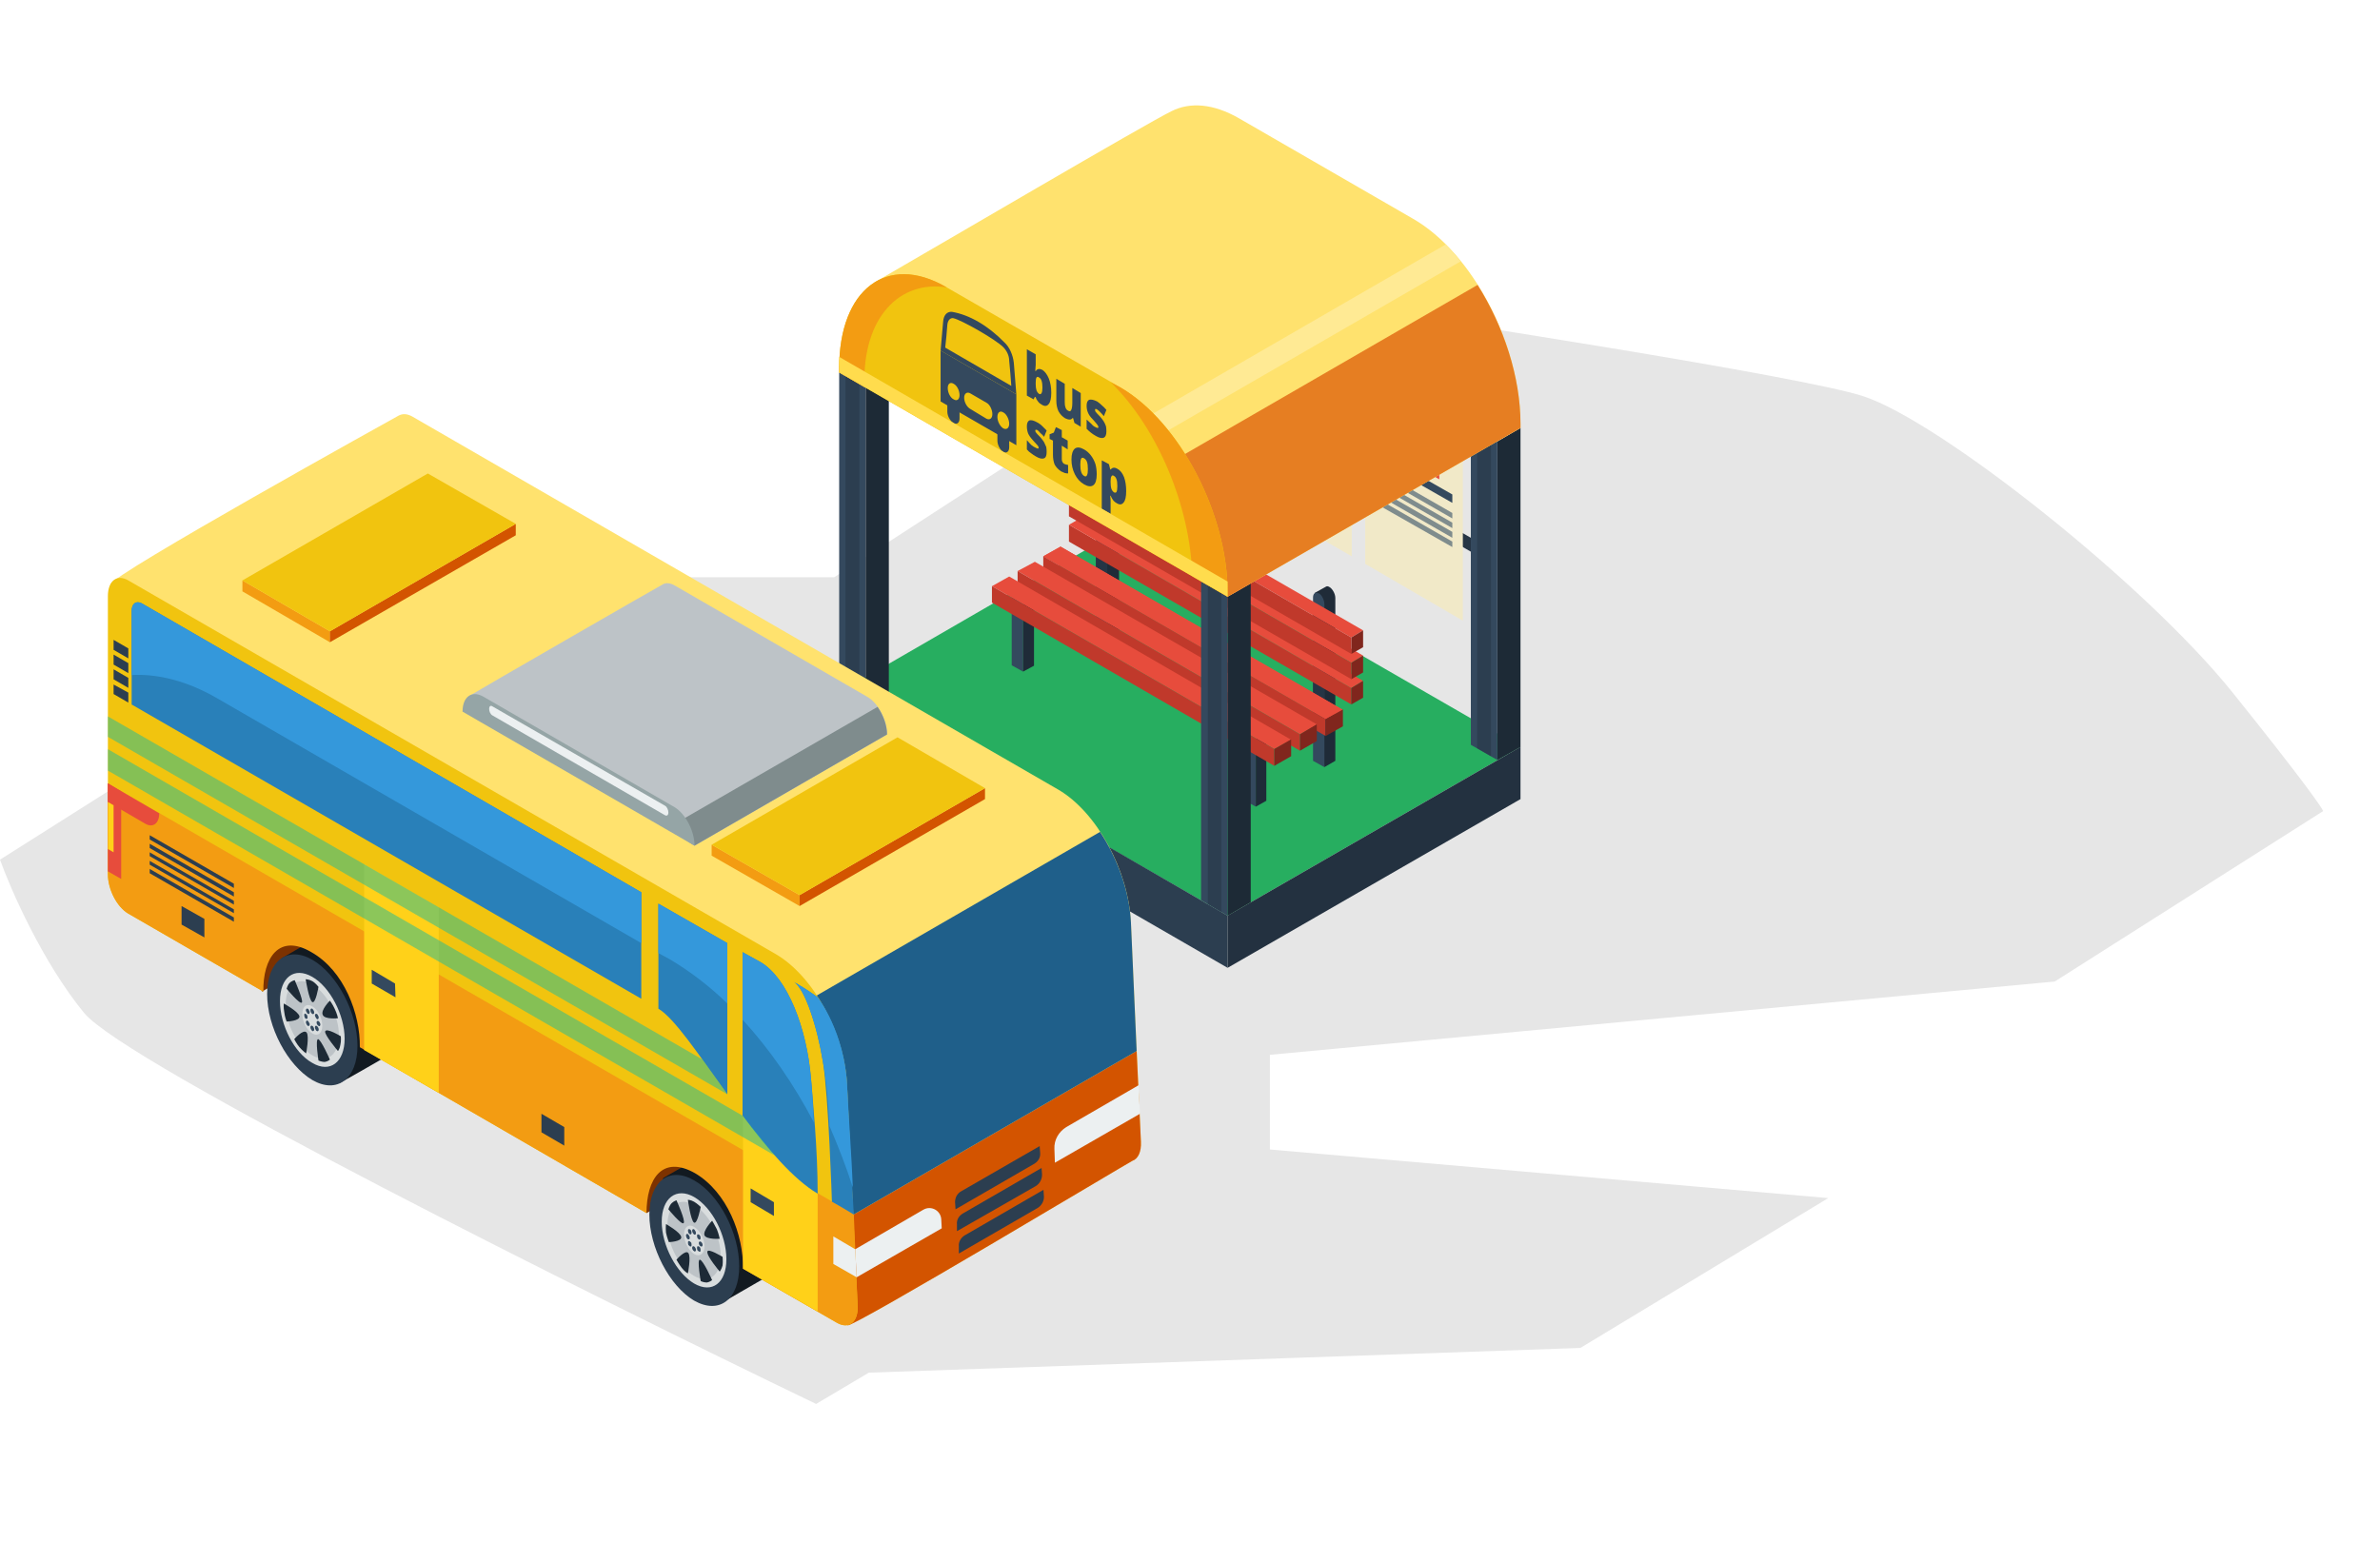 <svg width="1445" height="937" viewBox="0 0 1445 937" fill="none" xmlns="http://www.w3.org/2000/svg">
<path d="M959.5 818.5L527.5 833.5L495.5 852.5C357.833 786.167 76.2 645.8 51 615C25.8 584.2 6.5 540.167 0 522L271 350.5H506.5L771 179C875.5 194.5 1093.8 228.5 1131 240.5C1177.5 255.5 1302.5 354.5 1355.5 420.5C1397.9 473.3 1409.83 490.5 1410.5 492.5L1247.5 596L771 640.5V698L1110 727.5L959.5 818.5Z" fill="black" fill-opacity="0.1"/>
<path d="M687.329 317.618L509.754 420.331L745.329 556.004L923.16 453.547L687.329 317.618Z" fill="#27AE60"/>
<path d="M893.012 334.992L689.119 217.204V209.028L893.012 326.56V334.992Z" fill="#263545"/>
<path d="M753.249 298.71L693.717 264.472V167.125L753.249 201.363V298.71Z" fill="#F1E9C8"/>
<path d="M820.704 337.8L761.172 303.563V205.96L820.704 240.453V337.8Z" fill="#F1E9C8"/>
<path d="M888.158 376.894L828.881 342.401V245.054L888.158 279.291V376.894Z" fill="#F1E9C8"/>
<path d="M738.943 212.859L709.049 195.996V185.265L738.943 202.383V212.859Z" fill="#E74C3C"/>
<path d="M715.434 209.281L700.359 200.594V195.739L715.434 204.426V209.281Z" fill="#34495E"/>
<path d="M746.608 227.167L717.736 210.56V205.705L746.608 222.313V227.167Z" fill="#34495E"/>
<path d="M746.606 236.876L700.359 210.304V206.982L746.606 233.555V236.876Z" fill="#7F8C8D"/>
<path d="M746.606 242.756L700.359 216.183V212.606L746.606 239.179V242.756Z" fill="#7F8C8D"/>
<path d="M746.606 248.374L700.359 221.802V218.48L746.606 245.053V248.374Z" fill="#7F8C8D"/>
<path d="M746.606 254.253L700.359 227.681V224.359L746.606 250.932V254.253Z" fill="#7F8C8D"/>
<path d="M806.396 251.954L776.502 234.835V224.359L806.396 241.478V251.954Z" fill="#E74C3C"/>
<path d="M782.889 248.376L767.814 239.689V234.579L782.889 243.266V248.376Z" fill="#34495E"/>
<path d="M814.059 266.263L785.188 249.655V244.545L814.059 261.153V266.263Z" fill="#34495E"/>
<path d="M814.061 275.972L767.814 249.399V245.822L814.061 272.395V275.972Z" fill="#7F8C8D"/>
<path d="M814.061 281.59L767.814 255.018V251.696L814.061 278.269V281.59Z" fill="#7F8C8D"/>
<path d="M814.061 287.468L767.814 260.896V257.574L814.061 284.147V287.468Z" fill="#7F8C8D"/>
<path d="M814.061 293.342L767.814 266.77V263.448L814.061 289.765V293.342Z" fill="#7F8C8D"/>
<path d="M873.849 291.043L844.211 273.925V263.193L873.849 280.312V291.043Z" fill="#E74C3C"/>
<path d="M850.343 287.21L835.523 278.778V273.668L850.343 282.355V287.21Z" fill="#34495E"/>
<path d="M881.77 305.352L852.643 288.744V283.634L881.77 300.242V305.352Z" fill="#34495E"/>
<path d="M881.77 314.805L835.523 288.233V284.911L881.77 311.484V314.805Z" fill="#7F8C8D"/>
<path d="M881.77 320.684L835.523 294.112V290.79L881.77 317.363V320.684Z" fill="#7F8C8D"/>
<path d="M881.77 326.559L835.523 299.986V296.409L881.77 322.982V326.559Z" fill="#7F8C8D"/>
<path d="M881.77 332.182L835.523 305.865V302.288L881.77 328.861V332.182Z" fill="#7F8C8D"/>
<path d="M672.256 389.669L665.357 385.836V296.92C665.357 294.365 666.89 293.088 668.934 294.365C670.723 295.387 672.256 298.454 672.256 300.753V389.669Z" fill="#34495E"/>
<path d="M679.409 385.58L673.021 389.412L667.145 283.634C668.167 283.123 673.021 280.312 673.788 279.801C674.469 279.46 675.236 279.546 676.087 280.057C677.876 281.079 679.409 284.145 679.409 286.7V385.58Z" fill="#1F2B38"/>
<path d="M672.256 361.819V300.753C672.256 298.454 670.723 295.387 668.934 294.365C666.89 293.088 665.357 294.365 665.357 296.92V357.986L672.256 361.819Z" fill="#263545"/>
<path d="M675.832 391.967L661.779 383.791V381.492C661.779 378.937 663.312 377.915 665.101 378.937L672.766 383.28C674.554 384.302 675.832 387.113 675.832 389.412V391.967Z" fill="#34495E"/>
<path d="M810.74 461.976L804.097 465.809L798.221 360.03C799.243 359.519 804.097 356.709 805.119 356.198C805.63 355.857 806.312 355.942 807.163 356.453C808.952 357.475 810.74 360.541 810.74 363.096V461.976Z" fill="#1F2B38"/>
<path d="M804.096 465.811L797.197 461.979V362.843C797.197 360.288 798.73 359.266 800.519 360.288H800.774C802.563 361.31 804.096 364.376 804.096 366.931V465.811Z" fill="#34495E"/>
<path d="M755.551 485.993V444.602L762.449 448.69V489.826L755.551 485.993Z" fill="#34495E"/>
<path d="M762.449 448.689L768.837 444.856V486.248L762.449 489.825V448.689Z" fill="#1F2B38"/>
<path d="M614.256 403.978V362.586L621.154 366.674V407.81L614.256 403.978Z" fill="#34495E"/>
<path d="M621.154 366.672L627.798 362.84V404.232L621.154 407.809V366.672Z" fill="#1F2B38"/>
<path d="M804.096 437.958V376.892C804.096 374.337 802.563 371.527 800.774 370.249H800.519C798.73 369.227 797.197 370.505 797.197 373.06V433.87L804.096 437.958Z" fill="#263545"/>
<path d="M804.863 436.683L633.42 337.802L643.896 331.926L815.339 431.061L804.863 436.683Z" fill="#E74C3C"/>
<path d="M804.863 436.683L633.42 337.802L643.896 331.926L815.339 431.061L804.863 436.683Z" fill="#E74C3C"/>
<path d="M820.447 427.741L649.004 328.861V318.641L820.447 417.776V427.741Z" fill="#C0392B"/>
<path d="M827.602 413.429L656.158 314.549L649.004 318.637L820.447 417.773L827.602 413.429Z" fill="#E74C3C"/>
<path d="M820.447 427.741L827.602 423.653V413.433L820.447 417.776V427.741Z" fill="#80261D"/>
<path d="M804.863 446.904L633.42 348.024V337.804L804.863 436.684V446.904Z" fill="#C0392B"/>
<path d="M804.861 446.9L815.337 441.024V430.804L804.861 436.68V446.9Z" fill="#80261D"/>
<path d="M789.276 445.879L617.832 346.743L628.308 341.122L799.751 440.002L789.276 445.879Z" fill="#E74C3C"/>
<path d="M789.276 455.846L617.832 356.966V346.746L789.276 445.882V455.846Z" fill="#C0392B"/>
<path d="M789.277 455.843L799.498 449.966V439.746L789.277 445.878V455.843Z" fill="#80261D"/>
<path d="M773.691 454.822L602.248 355.942L612.724 350.065L783.912 449.201L773.691 454.822Z" fill="#E74C3C"/>
<path d="M773.691 465.044L602.248 365.908V355.943L773.691 454.824V465.044Z" fill="#C0392B"/>
<path d="M773.689 465.045L783.91 459.168V448.948L773.689 454.825V465.045Z" fill="#80261D"/>
<path d="M827.602 398.099L656.158 299.219L649.004 303.307L820.447 402.443L827.602 398.099Z" fill="#E74C3C"/>
<path d="M820.447 412.41L827.602 408.322V398.102L820.447 402.445V412.41Z" fill="#80261D"/>
<path d="M827.602 382.769L656.158 283.889L649.004 287.977L820.447 387.112L827.602 382.769Z" fill="#E74C3C"/>
<path d="M820.447 397.08L827.602 392.992V382.771L820.447 387.115V397.08Z" fill="#80261D"/>
<path d="M820.447 412.411L649.004 313.531V303.311L820.447 402.446V412.411Z" fill="#C0392B"/>
<path d="M820.447 397.081L649.004 298.201V287.98L820.447 387.116V397.081Z" fill="#C0392B"/>
<path d="M509.5 419.565L745.331 556.005V587.687L509.5 451.503V419.565Z" fill="#2C3E50"/>
<path d="M923.161 453.544L745.33 556.001V587.684L923.161 485.226V453.544Z" fill="#233140"/>
<path d="M525.597 235.344L509.5 226.146V419.562L525.597 429.016V235.344Z" fill="#34495E"/>
<path d="M521.764 233.301L513.332 228.446V421.863L521.764 426.718V233.301Z" fill="#2C3E50"/>
<path d="M745.33 362.333L759.383 354.412V547.829L745.33 556.005V362.333Z" fill="#1D2A36"/>
<path d="M525.596 235.343L539.648 227.423V420.84L525.596 429.016V235.343Z" fill="#1D2A36"/>
<path d="M745.331 362.332L729.234 353.134V546.551L745.331 556.004V362.332Z" fill="#34495E"/>
<path d="M741.496 360.284L733.32 355.43V548.846L741.496 553.701V360.284Z" fill="#2C3E50"/>
<path d="M909.107 268.051L923.16 259.875V453.547L909.107 461.468V268.051Z" fill="#1D2A36"/>
<path d="M909.108 268.051L893.012 258.598V452.27L909.108 461.468V268.051Z" fill="#34495E"/>
<path d="M905.275 265.747L896.844 260.893V454.309L905.275 459.164V265.747Z" fill="#2C3E50"/>
<path d="M858.007 132.885L752.228 71.82C736.642 62.877 722.589 61.855 711.347 67.476C696.528 74.63 567.754 150.259 530.961 171.466L745.329 362.328L923.16 259.871V257.316C923.16 209.281 894.033 153.581 858.007 132.885Z" fill="#FFE26E"/>
<path d="M651.814 279.033L662.29 288.487L886.878 158.691C883.983 155.114 880.917 151.707 877.68 148.471L651.814 279.033Z" fill="#FFEA94"/>
<path d="M676.086 300.756L745.328 362.333L923.159 259.875V257.32C923.159 228.959 912.938 198.043 897.097 173.004L676.086 300.756Z" fill="#E67E22"/>
<path d="M680.432 235.346L574.398 174.28C538.627 153.584 509.5 175.558 509.5 223.592V226.148L745.331 362.331V359.776C745.331 311.997 716.203 256.297 680.432 235.346Z" fill="#F1C40F"/>
<path d="M524.83 234.324C523.553 192.421 546.548 169.937 574.909 174.536L574.398 174.28C538.627 153.584 509.5 175.558 509.5 223.592V226.148L524.83 235.09C524.83 234.749 524.83 234.494 524.83 234.324Z" fill="#F39C12"/>
<path d="M680.431 235.344L674.555 232.278C702.916 260.128 722.589 307.397 723.867 349.299C724.037 349.47 724.123 349.725 724.123 350.066L745.329 362.33V359.775C745.329 311.996 716.202 256.296 680.431 235.344Z" fill="#F39C12"/>
<path fill-rule="evenodd" clip-rule="evenodd" d="M632.907 224.612C634.44 225.634 635.717 227.338 636.739 229.723C637.761 232.278 638.272 235.173 638.272 238.41C638.272 241.816 637.761 244.116 636.739 245.308C635.717 246.671 634.355 246.841 632.651 245.819C632.14 245.479 631.629 245.138 631.118 244.797C630.607 244.286 630.181 243.775 629.841 243.264C629.5 242.924 629.159 242.242 628.819 241.22L628.308 240.965L627.541 242.498L623.453 240.198V212.093L628.819 215.159V221.546C628.819 222.228 628.734 223.42 628.563 225.123L628.819 225.379C629.33 224.527 629.926 224.101 630.607 224.101C631.118 223.931 631.885 224.101 632.907 224.612ZM630.863 229.212C630.181 228.701 629.67 228.701 629.33 229.212C628.989 229.723 628.819 230.745 628.819 232.278V233.3C628.819 234.833 628.989 236.11 629.33 237.132C629.67 237.984 630.181 238.665 630.863 239.176C631.544 239.517 632.055 239.347 632.396 238.665C632.736 237.984 632.907 236.877 632.907 235.344C632.907 231.937 632.226 229.893 630.863 229.212Z" fill="#34495E"/>
<path d="M652.327 256.806L651.56 253.996L651.305 253.74C650.794 254.422 650.197 254.762 649.516 254.762C648.664 254.762 647.727 254.507 646.705 253.996C645.002 252.974 643.639 251.526 642.617 249.652C641.766 247.779 641.34 245.649 641.34 243.265V229.979L646.45 233.045V244.287C646.45 245.649 646.62 246.757 646.961 247.608C647.302 248.46 647.813 249.056 648.494 249.397C649.346 249.908 649.942 249.823 650.282 249.141C650.794 248.29 651.049 246.757 651.049 244.542V235.6L656.159 238.666V259.106L652.327 256.806Z" fill="#34495E"/>
<path d="M671.745 261.919C671.745 263.964 671.234 265.241 670.212 265.752C669.02 266.263 667.401 265.922 665.357 264.73C664.165 264.049 663.143 263.367 662.291 262.686C661.44 262.005 660.588 261.238 659.736 260.386V254.765C660.588 255.617 661.525 256.469 662.547 257.32C663.398 258.342 664.25 259.024 665.102 259.364C666.294 260.046 666.89 260.046 666.89 259.364C666.89 259.024 666.72 258.598 666.379 258.087C666.039 257.576 665.102 256.469 663.569 254.765C662.036 253.232 661.014 251.784 660.503 250.422C659.992 249.229 659.736 247.867 659.736 246.334C659.736 244.46 660.247 243.268 661.269 242.757C662.462 242.416 664.08 242.757 666.124 243.779C667.146 244.46 668.083 245.227 668.934 246.078C669.786 246.76 670.723 247.696 671.745 248.889L670.212 252.721C669.531 251.87 668.764 251.018 667.912 250.166C667.231 249.485 666.635 248.974 666.124 248.633C665.272 248.122 664.846 248.207 664.846 248.889C664.846 249.229 664.932 249.57 665.102 249.911C665.443 250.422 666.379 251.444 667.912 252.977C668.935 254.169 669.701 255.191 670.212 256.043C670.723 256.895 671.149 257.831 671.489 258.853C671.66 259.705 671.745 260.727 671.745 261.919Z" fill="#34495E"/>
<path d="M635.462 274.436C635.462 276.65 634.951 277.927 633.929 278.268C632.736 278.779 631.118 278.438 629.074 277.246C627.882 276.565 626.86 275.883 626.008 275.202C625.156 274.691 624.305 273.925 623.453 272.903V267.281C624.305 268.303 625.156 269.24 626.008 270.092C627.03 270.944 627.967 271.54 628.819 271.881C630.011 272.562 630.607 272.562 630.607 271.881C630.607 271.54 630.437 271.114 630.096 270.603C629.756 270.262 628.819 269.24 627.286 267.537C625.753 265.834 624.731 264.386 624.22 263.193C623.709 261.831 623.453 260.383 623.453 258.85C623.453 256.976 623.964 255.784 624.986 255.273C626.178 254.932 627.797 255.358 629.841 256.55C630.863 257.061 631.8 257.743 632.651 258.594C633.503 259.446 634.44 260.383 635.462 261.405L633.929 265.237C633.247 264.386 632.481 263.619 631.629 262.938C630.948 262.086 630.352 261.49 629.841 261.149C628.989 260.809 628.563 260.894 628.563 261.405C628.563 261.745 628.648 262.086 628.819 262.427C629.159 262.938 630.096 263.96 631.629 265.493C632.651 266.685 633.418 267.707 633.929 268.559C634.44 269.581 634.866 270.518 635.206 271.37C635.377 272.221 635.462 273.243 635.462 274.436Z" fill="#34495E"/>
<path d="M645.939 281.59C646.62 281.931 647.472 282.186 648.494 282.357V287.467C647.813 287.467 647.131 287.382 646.45 287.211C645.769 286.871 645.002 286.53 644.15 286.189C642.447 284.997 641.17 283.634 640.318 282.101C639.637 280.398 639.296 278.354 639.296 275.969V267.537L637.252 266.515V263.705L639.807 262.683L641.085 259.361L644.661 261.15V265.493L648.239 267.537V272.903L644.661 270.604V278.78C644.661 279.972 645.087 280.909 645.939 281.59Z" fill="#34495E"/>
<path fill-rule="evenodd" clip-rule="evenodd" d="M665.867 287.98C665.867 291.387 665.186 293.601 663.823 294.623C662.461 295.645 660.587 295.475 658.202 294.112C655.818 292.75 653.944 290.705 652.581 287.98C651.219 285.255 650.537 282.274 650.537 279.037C650.537 275.801 651.219 273.587 652.581 272.394C653.944 271.372 655.818 271.543 658.202 272.905C659.735 273.757 661.098 274.949 662.29 276.482C663.483 278.015 664.42 279.804 665.101 281.848C665.612 283.722 665.867 285.766 665.867 287.98ZM655.903 282.103C655.903 283.977 656.073 285.425 656.414 286.447C656.755 287.639 657.351 288.491 658.202 289.002C659.054 289.513 659.65 289.343 659.991 288.491C660.331 287.81 660.502 286.617 660.502 284.914C660.502 283.04 660.331 281.592 659.991 280.57C659.65 279.548 659.054 278.782 658.202 278.271C657.351 277.76 656.755 277.845 656.414 278.526C656.073 279.208 655.903 280.4 655.903 282.103Z" fill="#34495E"/>
<path fill-rule="evenodd" clip-rule="evenodd" d="M678.132 305.608C677.45 305.268 676.769 304.757 676.088 304.075C675.406 303.224 674.81 302.202 674.299 301.009H674.044C674.214 302.542 674.299 303.479 674.299 303.82V311.996L668.934 308.93V279.547L673.277 281.846L674.044 284.912L674.299 285.168C675.321 283.805 676.684 283.635 678.387 284.657C680.091 285.509 681.453 287.212 682.475 289.767C683.327 292.152 683.753 294.962 683.753 298.199C683.753 301.605 683.242 303.905 682.22 305.097C681.198 306.46 679.835 306.63 678.132 305.608ZM676.343 289.001C675.662 288.49 675.151 288.575 674.81 289.256C674.469 289.767 674.299 290.704 674.299 292.067V292.833C674.299 294.536 674.469 295.899 674.81 296.921C675.151 297.773 675.662 298.454 676.343 298.965C677.025 299.306 677.536 299.221 677.876 298.71C678.217 298.028 678.387 296.836 678.387 295.133C678.387 293.259 678.217 291.896 677.876 291.045C677.536 290.023 677.025 289.341 676.343 289.001Z" fill="#34495E"/>
<path fill-rule="evenodd" clip-rule="evenodd" d="M617.067 239.435L571.076 212.863C571.587 207.241 572.098 201.45 572.609 195.488C572.865 191.4 574.909 189.101 577.975 189.356C588.45 191.145 599.693 197.532 609.913 208.008C612.979 210.819 615.023 215.673 615.534 220.272C616.045 226.915 616.556 233.303 617.067 239.435ZM614.001 234.325C613.66 229.215 613.234 224.105 612.723 218.995C612.723 215.929 611.19 212.863 609.146 210.819C604.292 205.964 583.596 194.211 578.741 193.189C576.953 192.933 575.42 194.466 575.164 197.277C574.824 202.046 574.398 206.645 573.887 211.074L614.001 234.325Z" fill="#34495E"/>
<path d="M575.162 243.521V249.909C575.162 252.72 576.951 255.786 578.995 256.808C580.783 258.085 582.572 256.808 582.572 254.253V247.61L575.162 243.521Z" fill="#34495E"/>
<path d="M605.568 260.893V267.536C605.568 270.091 607.101 273.157 609.145 274.434C611.19 275.456 612.722 274.179 612.722 271.624V265.236L605.568 260.893Z" fill="#34495E"/>
<path fill-rule="evenodd" clip-rule="evenodd" d="M617.067 239.434V270.35L571.076 243.777V212.861L617.067 239.434ZM582.574 239.945C582.574 237.134 581.041 234.068 578.997 233.046C576.953 231.769 575.42 233.046 575.42 235.601C575.42 238.412 576.953 241.478 578.997 242.5C581.041 243.777 582.574 242.5 582.574 239.945ZM602.503 251.443C602.503 248.887 600.97 245.566 598.926 244.544L589.217 238.923C587.173 237.645 585.384 238.923 585.384 241.478C585.384 244.288 587.173 247.354 589.217 248.376L598.926 254.253C600.97 255.275 602.503 253.998 602.503 251.443ZM612.723 257.319C612.723 254.764 611.19 251.443 609.146 250.421C607.102 249.143 605.569 250.42 605.569 253.231C605.569 255.786 607.102 258.852 609.146 260.13C611.19 261.152 612.723 259.874 612.723 257.319Z" fill="#34495E"/>
<path d="M745.331 353.133L509.5 216.693V226.147L745.331 362.331V353.133Z" fill="#FFDC4D"/>
<path d="M686.649 560.27C685.206 528.52 665.867 493.018 642.488 479.452L250.23 252.872C247.055 251.14 244.457 251.14 242.148 252.295C239.551 253.738 67.234 349.277 67.234 354.761L176.628 452.609C176.628 461.845 243.303 451.454 250.23 455.495L514.621 804.746C517.508 806.477 685.494 705.743 687.515 704.877C690.978 703.723 692.999 699.393 692.71 693.332L686.649 560.27Z" fill="#FFE26E"/>
<path d="M514.619 804.746C517.506 806.477 685.492 705.743 687.513 704.877C690.976 703.723 692.997 699.393 692.708 693.332L690.11 638.202L480.271 759.43L514.619 804.746Z" fill="#D35400"/>
<path d="M667.887 505.141L403.496 657.829L480.273 759.43L690.112 638.202L686.649 560.27C685.783 541.509 678.567 521.304 667.887 505.141Z" fill="#1F5F8A"/>
<path d="M514.33 659.56C513.176 627.81 493.837 592.308 470.457 579.03L77.911 352.45C70.984 348.41 65.5 352.739 65.5 361.975V530.828C65.5 540.064 70.984 550.744 77.911 554.785L159.884 602.121C159.596 581.628 169.409 566.619 189.037 578.164C208.953 589.421 218.766 615.687 218.477 635.892L392.525 736.626C392.525 715.844 402.05 701.124 421.966 712.38C441.594 723.926 451.407 749.903 451.119 770.396L508.269 803.301C515.485 807.342 521.257 802.724 520.68 792.621L514.33 659.56Z" fill="#F1C40F"/>
<path d="M392.528 736.627L440.73 708.629L384.734 695.929L392.528 736.627Z" fill="#7D3200"/>
<path d="M474.212 753.945C474.212 765.202 470.171 772.995 464.11 776.17C463.821 776.459 438.421 790.891 438.133 791.179C433.514 792.911 449.967 777.902 443.905 774.438C428.608 765.779 419.66 742.4 419.66 722.195C419.66 711.804 398.012 718.443 403.208 714.979C403.785 714.691 428.896 700.259 429.473 699.97C434.092 697.372 440.153 697.95 446.792 701.702C461.801 710.361 474.212 733.741 474.212 753.945Z" fill="#121A21"/>
<path d="M159.02 602.122L207.222 574.413L151.227 561.713L159.02 602.122Z" fill="#7D3200"/>
<path d="M242.435 620.304C242.435 631.85 238.394 639.643 232.333 642.818C232.044 643.107 206.644 657.538 206.355 657.538C201.737 659.559 218.189 644.55 212.128 641.086C196.83 632.138 187.882 609.047 187.882 588.843C187.882 578.163 166.235 585.09 171.43 581.627C172.007 581.338 197.119 566.618 197.696 566.329C202.314 564.02 208.376 564.309 215.014 568.061C230.023 576.72 242.435 600.1 242.435 620.304Z" fill="#121A21"/>
<path d="M518.371 737.201L65.5 475.696V530.826C65.5 540.062 70.984 550.742 77.911 554.783L159.884 602.119C159.596 581.626 169.409 566.617 189.037 578.162C208.953 589.419 218.766 615.685 218.477 635.89L392.525 736.624C392.525 715.842 402.05 701.122 421.966 712.378C441.594 723.924 451.407 749.901 451.119 770.394L508.269 803.299C515.485 807.34 521.257 802.722 520.68 792.619L518.371 737.201Z" fill="#F39C12"/>
<path d="M496.437 724.789L451.121 657.537V770.394L496.437 796.371V724.789Z" fill="#FFD119"/>
<path d="M469.881 738.36L455.738 729.99V721.619L469.881 729.99V738.36Z" fill="#34495E"/>
<path d="M389.35 541.797L85.993 366.306C82.529 364.574 79.932 366.595 79.932 370.924V427.786L389.35 606.452V541.797Z" fill="#2980B9"/>
<path d="M450.83 677.453C465.839 697.369 481.714 716.13 496.435 724.79C496.435 697.08 493.548 669.371 492.394 654.939C489.796 623.767 477.962 593.748 461.798 584.223L450.83 578.162V677.453Z" fill="#2980B9"/>
<path d="M441.593 572.68C422.543 561.712 399.74 548.724 399.74 548.724V612.512C409.265 617.996 424.274 640.51 441.593 664.467V572.68Z" fill="#2980B9"/>
<path d="M518.372 737.494C512.31 733.741 505.094 729.7 505.094 729.7C505.094 729.7 503.074 665.623 499.61 644.553C496.147 623.482 488.642 599.814 481.715 596.062C490.374 600.968 496.435 605.587 496.435 605.587C496.435 605.587 512.888 626.657 514.331 659.562C515.774 692.755 518.372 737.494 518.372 737.494Z" fill="#2980B9"/>
<path d="M131.886 424.033L389.35 572.681V541.797L85.993 366.306C82.529 364.574 79.932 366.595 79.932 370.924V409.89C96.095 409.024 113.991 413.642 131.886 424.033Z" fill="#3498DB"/>
<path d="M450.83 619.148C467.282 637.044 482.003 658.403 494.126 681.494C493.548 669.949 492.971 660.135 492.394 654.939C489.796 623.767 477.962 593.748 461.798 584.223L450.83 578.162V619.148Z" fill="#3498DB"/>
<path d="M441.593 572.68C422.543 561.712 399.74 548.724 399.74 548.724V578.742L406.667 582.494C418.79 589.71 430.624 598.658 441.593 609.337V572.68Z" fill="#3498DB"/>
<path d="M499.61 644.553C501.342 654.655 502.497 661.871 503.651 683.807C508.847 695.93 513.754 708.341 517.794 721.041C516.929 700.259 515.485 682.075 514.331 659.562C512.888 626.657 496.435 605.587 496.435 605.587C496.435 605.587 490.374 600.968 481.715 596.062C488.642 599.814 496.147 623.482 499.61 644.553Z" fill="#3498DB"/>
<path d="M73.582 480.603L65.5 475.696V529.094L73.582 533.712V480.603Z" fill="#E74C3C"/>
<path d="M88.302 500.23L65.5 486.953V475.696L96.673 493.88C96.673 499.942 92.921 502.828 88.302 500.23Z" fill="#E74C3C"/>
<path d="M519.238 758.563L505.961 750.77V767.51L520.104 775.592L519.238 758.563Z" fill="#ECF0F1"/>
<path d="M526.166 422.879L409.845 355.626C406.959 353.895 404.073 353.606 402.052 355.049C401.186 355.338 286.02 421.724 285.443 422.301C284 424.322 421.679 513.511 421.679 513.511L538.577 445.97C538.577 437.022 533.093 426.631 526.166 422.879Z" fill="#BDC3C7"/>
<path d="M405.227 502.83C415.329 509.469 421.679 513.509 421.679 513.509L538.577 445.968C538.577 440.484 536.268 434.134 532.804 429.228L405.227 502.83Z" fill="#7F8C8D"/>
<path d="M409.556 490.133L293.236 422.881C286.308 419.128 280.824 423.169 280.824 432.117L421.679 513.513C421.679 504.565 416.195 494.174 409.556 490.133Z" fill="#95A5A6"/>
<path d="M485.466 543.527L432.068 512.932V519.57L485.466 550.166V543.527Z" fill="#F39C12"/>
<path d="M598.035 478.583L485.467 543.526V550.165L598.035 485.222V478.583Z" fill="#D35400"/>
<path d="M266.392 551.031L221.076 524.765V637.622L266.392 663.599V551.031Z" fill="#FFD119"/>
<path d="M240.125 605.587L225.693 597.216V588.846L239.837 597.216L240.125 605.587Z" fill="#34495E"/>
<path d="M68.964 517.55L65.5 515.529V486.954L68.964 488.975V517.55Z" fill="#FFD119"/>
<path d="M68.965 415.664L77.913 420.571V426.632L68.965 421.437V415.664Z" fill="#2C3E50"/>
<path d="M68.965 406.425L77.913 411.62V417.682L68.965 412.486V406.425Z" fill="#2C3E50"/>
<path d="M68.965 397.478L77.913 402.673V408.734L68.965 403.539V397.478Z" fill="#2C3E50"/>
<path d="M68.965 388.53L77.913 393.726V399.787L68.965 394.592V388.53Z" fill="#2C3E50"/>
<path d="M124.093 557.961L110.238 550.168V561.425L124.093 569.218V557.961Z" fill="#2C3E50"/>
<path d="M342.593 684.382L328.738 676.3V687.557L342.593 695.638V684.382Z" fill="#2C3E50"/>
<path d="M141.989 557.092L90.9 527.651V530.249L141.989 559.69V557.092Z" fill="#2C3E50"/>
<path d="M141.989 552.188L90.9 522.747V525.056L141.989 554.497V552.188Z" fill="#2C3E50"/>
<path d="M141.989 546.991L90.9 517.55V519.859L141.989 549.3V546.991Z" fill="#2C3E50"/>
<path d="M141.989 541.797L90.9 512.356V514.954L141.989 544.395V541.797Z" fill="#2C3E50"/>
<path d="M141.989 536.6L90.9 507.159V509.757L141.989 539.198V536.6Z" fill="#2C3E50"/>
<path d="M403.782 495.039L299.007 434.425C297.852 433.848 296.986 432.116 296.986 430.384C296.986 428.941 297.852 428.075 299.007 428.941L403.782 489.266C404.936 489.844 405.802 491.864 405.802 493.307C405.802 495.039 404.936 495.616 403.782 495.039Z" fill="#ECF0F1"/>
<path opacity="0.5" d="M450.83 677.457L65.5 454.918V467.907L470.457 701.702L450.83 677.457Z" fill="#1ABC9C"/>
<path opacity="0.5" d="M426.585 643.397L65.5 435.001V447.412L441.594 664.467L426.585 643.397Z" fill="#1ABC9C"/>
<path d="M217.034 635.024C217.034 655.228 204.623 664.465 189.614 655.806C174.605 646.858 162.193 623.767 162.193 603.562C162.193 583.358 174.605 574.121 189.614 582.78C204.623 591.439 217.034 614.819 217.034 635.024Z" fill="#2C3E50"/>
<path d="M209.241 630.695C209.241 645.127 200.293 651.765 189.614 645.415C178.645 639.354 169.986 622.324 169.986 607.893C169.986 593.461 178.645 586.822 189.614 593.172C200.293 599.233 209.241 616.263 209.241 630.695Z" fill="#D9DDDE"/>
<path d="M205.778 628.677C205.778 640.511 198.563 645.995 189.615 640.8C180.667 635.605 173.451 621.75 173.451 609.916C173.451 598.082 180.667 592.598 189.615 597.793C198.563 602.989 205.778 616.843 205.778 628.677Z" fill="#BDC3C7"/>
<path d="M195.677 622.907C195.677 627.237 193.08 629.546 189.616 627.525C186.152 625.505 183.555 620.309 183.555 615.691C183.555 611.073 186.152 609.052 189.616 611.073C193.08 613.093 195.677 618.289 195.677 622.907Z" fill="#D9DDDE"/>
<path d="M190.77 614.822C190.77 615.688 190.193 615.976 189.615 615.688C189.038 615.399 188.461 614.244 188.461 613.378C188.461 612.513 189.038 612.224 189.615 612.513C190.193 613.09 190.77 613.956 190.77 614.822Z" fill="#34495E"/>
<path d="M193.077 618.861C192.789 619.15 191.923 618.573 191.634 617.707C191.057 616.841 191.057 615.975 191.634 615.686C191.923 615.398 192.789 615.686 193.077 616.552C193.655 617.418 193.655 618.284 193.077 618.861Z" fill="#34495E"/>
<path d="M193.367 622.902C192.79 622.613 192.213 621.747 192.213 620.881C192.213 620.015 192.79 619.727 193.367 620.015C193.945 620.304 194.522 621.459 194.522 622.036C194.522 622.902 193.945 623.479 193.367 622.902Z" fill="#34495E"/>
<path d="M191.634 625.214C191.057 624.348 191.057 623.194 191.634 622.905C191.923 622.616 192.789 623.194 193.077 623.771C193.655 624.637 193.655 625.791 193.077 626.08C192.789 626.368 191.923 626.08 191.634 625.214Z" fill="#34495E"/>
<path d="M188.461 623.769C188.461 622.903 189.038 622.615 189.615 622.903C190.193 623.192 190.77 624.346 190.77 625.212C190.77 625.789 190.193 626.367 189.615 626.078C189.038 625.501 188.461 624.635 188.461 623.769Z" fill="#34495E"/>
<path d="M186.152 619.728C186.44 619.44 187.306 620.017 187.595 620.883C188.172 621.46 188.172 622.615 187.595 622.903C187.306 623.192 186.44 622.903 186.152 622.037C185.574 621.172 185.574 620.306 186.152 619.728Z" fill="#34495E"/>
<path d="M185.573 615.687C186.439 615.976 186.727 616.842 186.727 617.708C186.727 618.574 186.439 618.862 185.573 618.574C184.996 618.285 184.707 617.13 184.707 616.265C184.707 615.687 184.996 615.11 185.573 615.687Z" fill="#34495E"/>
<path d="M187.595 613.378C188.172 614.244 188.172 615.11 187.595 615.688C187.306 615.976 186.44 615.399 186.152 614.533C185.574 613.956 185.574 612.801 186.152 612.513C186.44 612.224 187.306 612.513 187.595 613.378Z" fill="#34495E"/>
<path d="M189.615 595.774C187.595 594.619 185.574 594.619 185.574 594.619C185.574 594.619 187.595 607.319 189.615 608.474C191.636 609.628 193.367 599.237 193.367 599.237C193.367 599.237 191.636 596.928 189.615 595.774Z" fill="#1D2A36"/>
<path d="M175.761 596.925C174.607 598.08 174.029 600.389 174.029 600.389C174.029 600.389 182.111 610.202 183.266 608.759C184.42 607.605 178.936 595.193 178.936 595.193C178.936 595.193 177.204 595.482 175.761 596.925Z" fill="#1D2A36"/>
<path d="M172.585 614.533C172.874 617.42 174.029 620.306 174.029 620.306C174.029 620.306 182.11 620.017 181.822 617.131C181.245 614.245 172.297 609.338 172.297 609.338C172.297 609.338 172.008 611.647 172.585 614.533Z" fill="#1D2A36"/>
<path d="M181.822 635.895C183.842 638.204 185.862 639.647 185.862 639.647C185.862 639.647 187.883 629.256 186.151 626.947C184.131 624.638 178.646 630.988 178.646 630.988C178.646 630.988 180.09 633.874 181.822 635.895Z" fill="#1D2A36"/>
<path d="M197.119 644.84C199.14 644.551 200.294 643.397 200.294 643.397C200.294 643.397 194.81 630.985 193.078 630.985C191.347 631.274 193.367 643.974 193.367 643.974C193.367 643.974 195.387 644.84 197.119 644.84Z" fill="#1D2A36"/>
<path d="M206.642 634.45C207.22 632.141 206.931 629.255 206.931 629.255C206.931 629.255 197.983 623.771 197.406 626.368C197.117 628.678 205.199 638.203 205.199 638.203C205.199 638.203 206.354 636.759 206.642 634.45Z" fill="#1D2A36"/>
<path d="M203.18 612.513C202.025 609.916 200.294 607.606 200.294 607.606C200.294 607.606 194.521 613.379 195.964 616.266C197.119 619.152 205.2 618.286 205.2 618.286C205.2 618.286 204.623 615.4 203.18 612.513Z" fill="#1D2A36"/>
<path d="M448.81 768.952C448.81 789.157 436.687 798.393 421.39 789.734C406.381 780.786 394.258 757.407 394.258 737.491C394.258 717.286 406.381 708.05 421.39 716.709C436.687 725.368 448.81 748.748 448.81 768.952Z" fill="#2C3E50"/>
<path d="M441.016 764.625C441.016 779.057 432.357 785.696 421.389 779.346C410.71 772.996 401.762 756.255 401.762 741.823C401.762 727.391 410.71 720.752 421.389 726.814C432.357 733.164 441.016 749.905 441.016 764.625Z" fill="#D9DDDE"/>
<path d="M437.554 762.607C437.554 774.441 430.338 779.925 421.39 774.73C412.442 769.534 405.227 755.68 405.227 743.846C405.227 732.012 412.442 726.527 421.39 731.723C430.338 736.918 437.554 750.484 437.554 762.607Z" fill="#BDC3C7"/>
<path d="M427.739 756.83C427.739 761.159 424.853 763.469 421.39 761.448C418.215 759.428 415.328 754.232 415.328 749.614C415.328 744.996 418.215 742.975 421.39 744.996C424.853 747.016 427.739 752.212 427.739 756.83Z" fill="#D9DDDE"/>
<path d="M422.545 748.75C422.545 749.616 421.968 749.905 421.391 749.616C420.814 749.039 420.236 748.173 420.236 747.307C420.236 746.441 420.814 746.153 421.391 746.441C421.968 747.019 422.545 747.884 422.545 748.75Z" fill="#34495E"/>
<path d="M425.142 752.501C424.564 753.079 423.987 752.501 423.41 751.635C423.121 750.77 423.121 749.904 423.41 749.615C423.987 749.326 424.564 749.615 425.142 750.481C425.43 751.347 425.43 752.213 425.142 752.501Z" fill="#34495E"/>
<path d="M425.43 756.832C424.853 756.543 424.275 755.677 424.275 754.811C424.275 753.945 424.853 753.657 425.43 753.945C426.007 754.234 426.584 755.1 426.584 755.966C426.584 756.831 426.007 757.12 425.43 756.832Z" fill="#34495E"/>
<path d="M423.41 759.14C423.121 758.274 423.121 757.12 423.41 756.831C423.987 756.542 424.564 756.831 425.142 757.697C425.43 758.563 425.43 759.717 425.142 760.006C424.564 760.295 423.987 759.717 423.41 759.14Z" fill="#34495E"/>
<path d="M420.236 757.697C420.236 756.831 420.814 756.542 421.391 756.831C421.968 757.12 422.545 758.274 422.545 758.851C422.545 759.717 421.968 760.295 421.391 759.717C420.814 759.429 420.236 758.563 420.236 757.697Z" fill="#34495E"/>
<path d="M417.927 753.654C418.505 753.365 419.082 753.943 419.659 754.52C419.948 755.386 419.948 756.54 419.659 756.829C419.082 757.118 418.505 756.54 417.927 755.963C417.639 755.097 417.639 753.943 417.927 753.654Z" fill="#34495E"/>
<path d="M417.639 749.328C418.216 749.905 418.794 750.771 418.794 751.637C418.794 752.503 418.216 752.792 417.639 752.503C417.062 752.214 416.484 751.06 416.484 750.194C416.484 749.328 417.062 749.039 417.639 749.328Z" fill="#34495E"/>
<path d="M419.659 747.307C419.948 748.173 419.948 749.039 419.659 749.328C419.082 749.905 418.505 749.328 417.927 748.462C417.639 747.596 417.639 746.73 417.927 746.441C418.505 746.153 419.082 746.441 419.659 747.307Z" fill="#34495E"/>
<path d="M421.389 729.701C419.369 728.547 417.637 728.547 417.637 728.547C417.637 728.547 419.369 741.247 421.389 742.401C423.41 743.556 425.43 732.876 425.43 732.876C425.43 732.876 423.41 730.856 421.389 729.701Z" fill="#1D2A36"/>
<path d="M407.825 730.567C406.382 732.01 405.805 734.319 405.805 734.319C405.805 734.319 413.886 744.133 415.041 742.69C416.484 741.535 410.711 728.835 410.711 728.835C410.711 728.835 408.98 729.412 407.825 730.567Z" fill="#1D2A36"/>
<path d="M404.359 748.461C404.936 751.348 406.091 754.234 406.091 754.234C406.091 754.234 414.172 753.945 413.595 751.059C413.018 748.172 404.359 743.266 404.359 743.266C404.359 743.266 404.07 745.575 404.359 748.461Z" fill="#1D2A36"/>
<path d="M413.886 769.818C415.618 772.127 417.638 773.281 417.638 773.281C417.638 773.281 419.659 763.179 417.927 760.87C416.195 758.561 410.711 764.911 410.711 764.911C410.711 764.911 412.154 767.508 413.886 769.818Z" fill="#1D2A36"/>
<path d="M429.185 778.769C430.916 778.48 432.36 777.325 432.36 777.325C432.36 777.325 426.875 764.914 424.855 764.914C423.123 764.914 425.432 777.903 425.432 777.903C425.432 777.903 427.164 778.769 429.185 778.769Z" fill="#1D2A36"/>
<path d="M438.707 768.377C438.996 765.78 438.707 763.182 438.707 763.182C438.707 763.182 429.76 757.698 429.471 760.007C428.894 762.605 436.975 772.13 436.975 772.13C436.975 772.13 438.13 770.686 438.707 768.377Z" fill="#1D2A36"/>
<path d="M435.245 746.439C433.802 743.552 432.359 741.243 432.359 741.243C432.359 741.243 426.586 747.304 427.741 750.191C429.184 752.789 436.977 752.211 436.977 752.211C436.977 752.211 436.4 749.325 435.245 746.439Z" fill="#1D2A36"/>
<path d="M432.068 512.934L544.925 447.702L598.034 478.586L485.466 543.53L432.068 512.934Z" fill="#F1C40F"/>
<path d="M200.293 383.335L147.184 352.451V359.09L200.293 389.974V383.335Z" fill="#F39C12"/>
<path d="M313.15 318.103L200.293 383.334V389.973L313.15 325.03V318.103Z" fill="#D35400"/>
<path d="M147.184 352.451L259.752 287.508L313.15 318.103L200.293 383.335L147.184 352.451Z" fill="#F1C40F"/>
<path d="M520.104 775.591L571.77 745.862L571.481 740.378C571.193 735.182 565.42 731.719 560.513 734.605L519.238 758.562L520.104 775.591Z" fill="#ECF0F1"/>
<path d="M582.16 761.158L630.073 733.449C632.383 732.005 633.826 729.408 633.826 726.81L633.537 722.48L585.623 750.19C583.314 751.633 581.871 754.23 582.16 756.828V761.158Z" fill="#2C3E50"/>
<path d="M581.007 747.594L628.921 720.173C631.23 718.73 632.673 716.132 632.673 713.246L632.385 709.205L584.471 736.914C582.162 738.357 580.719 740.666 581.007 743.553V747.594Z" fill="#2C3E50"/>
<path d="M580.14 734.317L628.054 706.608C630.363 705.165 631.806 702.856 631.518 699.97L631.229 695.929L583.604 723.349C581.006 724.792 579.852 727.39 579.852 729.988L580.14 734.317Z" fill="#2C3E50"/>
<path d="M640.467 706.028L692.133 676.299L691.267 658.98L647.394 684.38C642.776 687.267 639.889 692.174 640.178 697.658L640.467 706.028Z" fill="#ECF0F1"/>
</svg>
